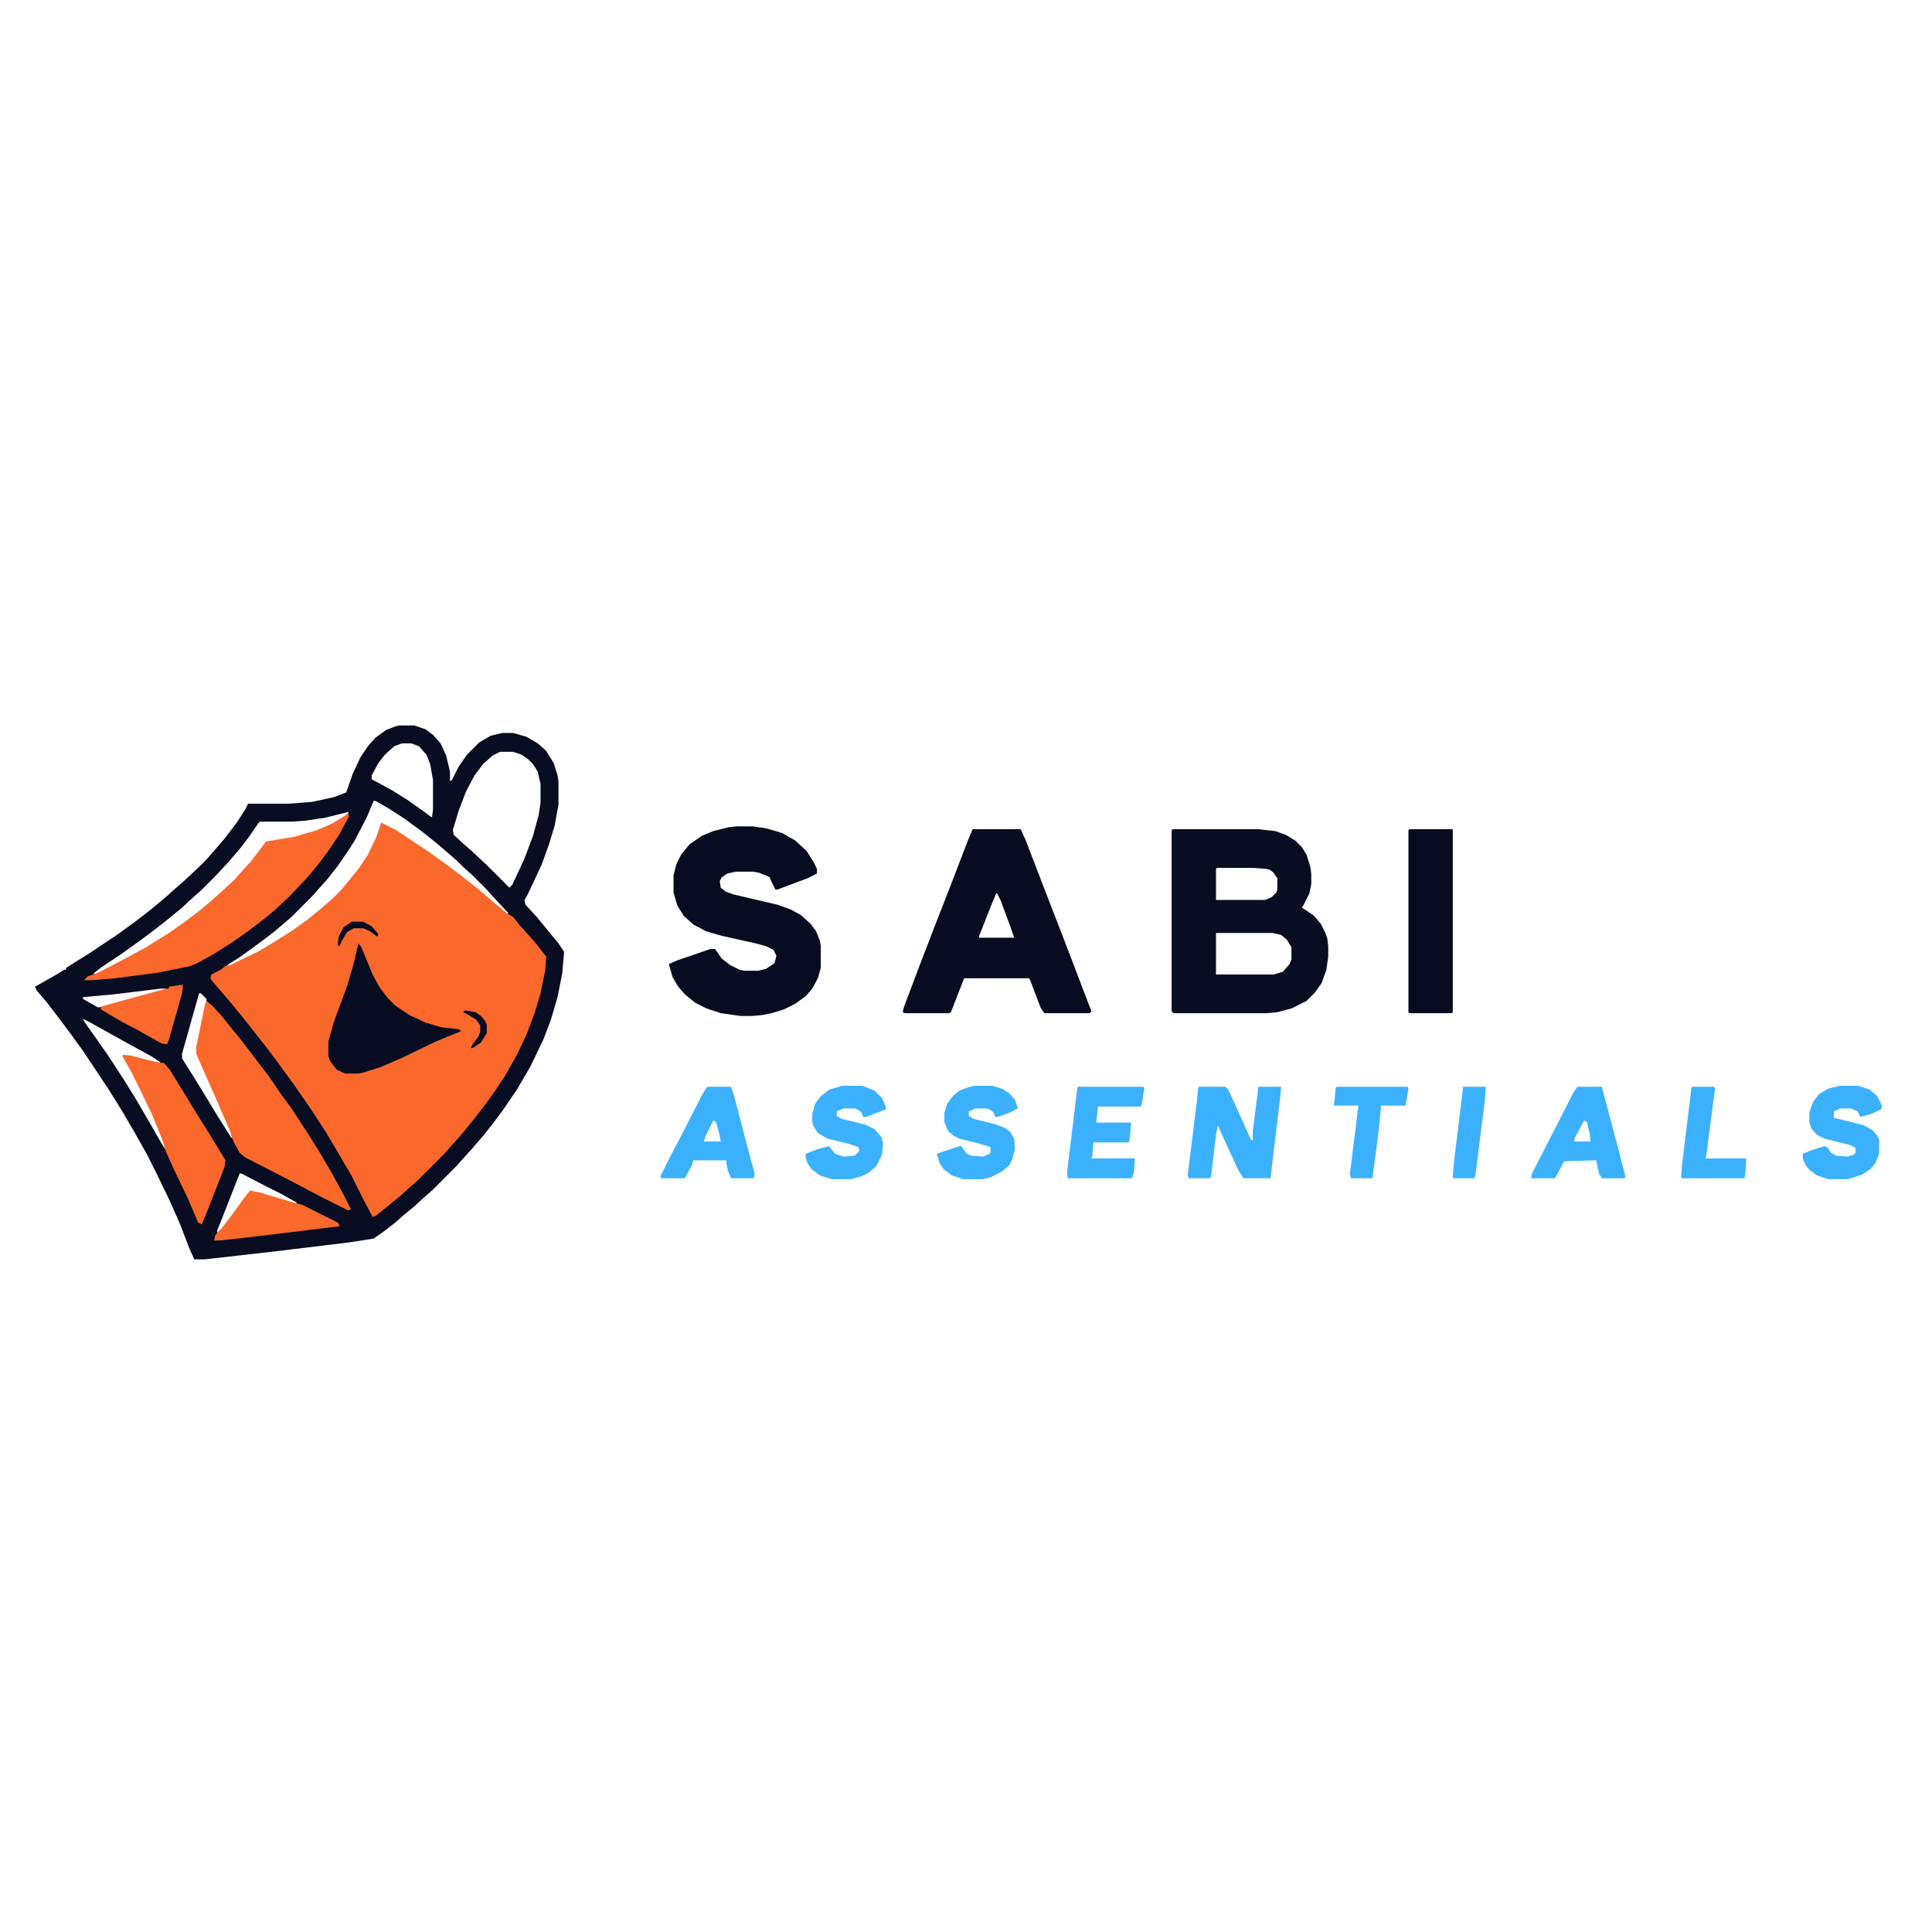 <?xml version="1.0" encoding="UTF-8"?>
<svg version="1.1" viewBox="0 0 2048 1234" width="1280" height="1280" xmlns="http://www.w3.org/2000/svg">
<path transform="translate(424,362)" d="m0 0h15l12 4 8 6 8 9 6 13 4 17v10l2-1 7-14 9-13 13-13 12-7 12-3h12l14 4 12 7 9 8 8 13 4 13 1 6v25l-4 22-6 20-8 22-15 32-3 5 1 5 12 13 9 11 14 17 6 9-2 23-5 25-7 24-8 21-14 29-14 24-15 22-9 12-11 14-12 14-10 11-7 8-25 25-8 7-12 11-11 9-9 8-13 10-10 7-26 4-74 9-79 9h-11l-5-11-10-26-11-25-14-29-10-20-13-23-14-24-15-24-26-39-13-18-12-16-13-17-11-13-2-4 23-13 8-5h2v-2l24-15 30-20 18-13 13-10 10-8 13-11 10-9 8-7 15-14 8-8 7-8 12-14 13-17 9-14 3-6h43l25-2 23-5 13-5 7-20 8-17 8-12 8-9 11-8 10-4zm2 19-8 3-10 9-7 9-7 13v4l22 12 16 10 17 12 8 6h1l1-8v-31l-3-17-4-10-8-9-8-3zm104 9-8 4-10 9-9 12-9 17-8 21-6 20 1 5 12 11 8 7 15 14 24 24 3-3 13-28 9-24 6-22 2-13v-20l-3-13-5-8-5-5-7-5-9-3zm-134 52-7 17-13 25-7 11-11 16-11 14-9 10-7 8-21 21-8 7-13 11-16 12-18 13-14 9-1 2 6-2 29-14 18-11 16-10 18-13 11-9 14-12 11-11 18-22 10-15 9-19 5-14 15 8 36 24 18 13 12 9 14 11 10 8 14 12 13 11 2-1-15-16-9-10-15-15-8-7-7-7-8-7-14-12-15-12-19-14-17-11-14-8zm-28 12-24 6-21 3-14 1h-34l-11 16-10 13-12 14-14 15-15 15-8 7-13 12-11 9-10 8-13 10-15 11-14 10-21 14-9 7 3 1 10-5 19-10 24-13 24-15 17-12 16-12 13-11 10-9 15-14 7-8 10-11 10-13 5-7 30-5 24-7 16-7 13-8 5-5zm-270 172m78 14m-6 1-49 6-33 3v2l16 9 10-2 37-10 25-7v-1zm41 5-18 64v5l12 19 8 13 17 28 12 19 3 5h2l-3-9-13-30-15-34-7-16v-7l9-44 1-7-6-6zm-123 27 2 4 10 14 14 20 17 26 13 21 14 24 12 21 5 8 1-2-11-28-11-24-9-19-10-18-4-8 10 2 26 6 3-1-9-6-22-12-45-25zm166 164-18 46-6 15 1 3 10-12 10-14 14-19 10 2 37 11 3-1-18-10-16-8-25-13z" fill="#080D21"/>
<path transform="translate(404,465)" d="m0 0 16 8 36 24 18 13 12 9 14 11 10 8 14 12 13 11 7 4 7 9 10 11 7 8 11 14-1 14-5 25-6 20-9 24-10 21-13 23-10 15-10 14-10 13-8 10-9 11-10 11-7 8-28 28-8 7-11 10-11 9-15 12-3 1-10-19-12-24-14-24-13-22-11-17-8-12-16-23-16-22-12-16-22-28-13-16-11-13-12-14-2-3 1-4 10-5 5-4 5-1 31-15 18-11 16-10 18-13 11-9 14-12 10-10 18-22 10-15 9-19z" fill="#FA682B"/>
<path transform="translate(1243,472)" d="m0 0h91l18 2 11 4 10 6 7 7 5 8 4 13 1 7v11l-2 10-6 12-2 3 12 8 8 9 5 10 2 6 1 8v11l-2 14-5 14-7 10-9 9-16 8-15 4-11 1h-99l-2-2v-192zm47 41-1 1v33h52l7-3 5-5 1-3v-12l-4-6-4-3-4-1-14-1zm-1 69v44h61l10-3 7-8 2-5v-13l-5-8-6-5-9-2z" fill="#080D22"/>
<path transform="translate(781,469)" d="m0 0h17l14 2 17 5 14 8 12 11 7 11 4 8v5l-10 5-32 12h-2l-5-10-1-3-4-2-8-3-6-1h-18l-9 2-6 4-2 4 1 7 5 4 8 3 47 11 14 5 11 6 10 9 6 8 4 10 1 5v24l-3 11-6 11-7 8-11 8-12 6-13 4-10 2-11 1h-12l-21-3-15-5-12-6-11-9-7-8-6-10-4-14 9-4 35-12h5l7 10 9 7 10 5 5 1h15l8-2 9-6 2-8-3-6-8-4-11-3-36-8-17-5-13-7-10-9-7-11-4-14v-18l3-12 5-10 9-11 13-9 12-5 16-4z" fill="#080C21"/>
<path transform="translate(1031,472)" d="m0 0h51l5 11 20 52 19 49 13 34 8 21 10 26-2 2h-48l-4-6-11-29-1-2h-69l-14 36-2 1h-47l-2-1 1-5 17-45 15-39 16-41 20-52zm25 68-5 12-13 33v2h37l-3-9-11-30-4-8z" fill="#080C20"/>
<path transform="translate(219,654)" d="m0 0 7 6 9 10 8 10 13 16 13 17 16 21 13 19 11 15 17 26 12 19 14 24 13 24 7 14-3 1-28-14-42-22-39-20-6-5-6-11-2-5-3-9-13-30-15-34-7-16v-7l9-44z" fill="#FB682B"/>
<path transform="translate(369,455)" d="m0 0 1 3-10 19-12 18-12 16-12 14-16 17-17 16-11 9-17 13-17 12-19 12-18 10-7 3-34 7-46 6-24 2h-9l4-4 11-4 8-4 19-10 24-13 24-15 17-12 16-12 13-11 10-9 14-13 7-8 10-11 10-13 6-8 30-5 24-7 16-7 13-8z" fill="#FB682B"/>
<path transform="translate(1494,472)" d="m0 0h46v194l-1 1h-45l-1-1v-193z" fill="#080C20"/>
<path transform="translate(380,593)" d="m0 0 3 4 12 29 7 13 9 12 8 8 15 10 17 8 17 5 18 2 3 2-27 11-33 16-25 11-19 6-5 1h-14l-9-4-7-9-2-6v-15l6-21 14-38 7-24z" fill="#080C20"/>
<path transform="translate(130,711)" d="m0 0 9 1 15 4 13 3 7 1 6 7 16 26 14 23 12 19 14 23 3 5-1 7-16 41-8 20-4-2-11-26-14-29-9-20-4-13-11-27-14-29-8-16-9-16z" fill="#FB682B"/>
<path transform="translate(1271,745)" d="m0 0h28l3 3 15 33 9 20 2 1v-10l6-47h24l-1 12-8 66-2 18-1 1h-28l-5-8-13-28-9-20-2 10-5 42-1 4h-23l-1-3 10-81 1-11z" fill="#3BB1FD"/>
<path transform="translate(1950,744)" d="m0 0h20l12 4 8 7 5 10-1 4-11 5-11 3-3-6-7-3h-11l-7 3v7l17 4 15 4 9 5 5 6 2 4v15l-4 10-5 6-9 6-15 5h-21l-12-4-8-6-4-5-3-7v-5l10-4 13-4 3 1 4 6 5 3 12 1 7-2 2-2v-5l-5-3-28-7-8-4-6-7-2-6v-11l4-11 6-8 10-6z" fill="#3BB1FD"/>
<path transform="translate(893,744)" d="m0 0h21l13 5 8 8 4 9v3l-21 8h-3l-2-5-4-3-3-1h-12l-7 3v5l5 3 25 6 10 5 7 8 2 6-1 13-6 12-8 7-8 4-11 3h-20l-13-4-9-7-4-6-2-6v-4l13-5 12-3 6 8 9 3 12-1 5-5-1-4-12-4-21-5-10-6-5-8-1-4v-8l3-11 6-8 9-7z" fill="#3CB1FD"/>
<path transform="translate(1033,744)" d="m0 0h19l10 3 8 5 6 7 3 9-10 5-12 4h-2l-2-5-4-3-4-1h-11l-7 3v5l5 3 24 6 10 4 5 4 4 7 1 11-3 11-3 6-8 7-12 6-8 2h-21l-12-4-9-7-4-6-3-10 24-8h2l6 8 4 2 13 1 7-3 1-1v-6l-13-4-20-5-6-3-6-5-4-10v-9l3-10 6-8 7-6 11-4z" fill="#3CB1FD"/>
<path transform="translate(1672,745)" d="m0 0h26l17 64 8 31-1 2h-24l-3-5-3-14-34 1-9 17-1 1h-25l1-5 44-86zm7 36-10 19v3h17l-1-9-3-12z" fill="#3BB1FD"/>
<path transform="translate(750,745)" d="m0 0h25l3 9 17 65 5 18-1 5h-24l-3-7-2-8v-4h-35l-2 6-7 13h-25l-1-2 11-22 10-19 23-45 5-8zm6 36-8 16-2 6h18l-2-10-3-11z" fill="#3BB1FD"/>
<path transform="translate(1143,745)" d="m0 0h69l1 2-3 18-1 1h-45l-2 17h37l-1 13-1 7-1 1h-37l-1 14-1 3h46l-1 15-2 6h-68l-1-5 11-91z" fill="#3BB1FD"/>
<path transform="translate(265,855)" d="m0 0 10 2 37 11 8 2 38 19 2 3-1 1-99 12-28 3h-5l1-5 2-3 5-5 10-13 13-18z" fill="#FB682B"/>
<path transform="translate(1417,745)" d="m0 0h75l1 2-3 18h-26l-2 22-4 31-3 23-1 1h-22l-1-5 9-72h-26l2-19z" fill="#3BB1FD"/>
<path transform="translate(1794,745)" d="m0 0h23l1 2-5 38-4 31-1 5h43l-1 17-1 4h-66l-1-1 1-13 10-82z" fill="#3BB1FD"/>
<path transform="translate(192,637)" d="m0 0h2l-1 9-14 49-2 5-6-1-23-13-19-10-22-13v-3l69-19h3v-2z" fill="#FB682B"/>
<path transform="translate(1551,745)" d="m0 0h24l-1 14-10 80-1 3h-22l-1-1 1-14z" fill="#3BB1FD"/>
<path transform="translate(373,570)" d="m0 0h12l9 5 7 8-1 3-8-6-7-3h-10l-7 4-6 10-2 5-2-1 1-9 5-10z" fill="#080C20"/>
<path transform="translate(493,664)" d="m0 0 11 2 6 4 4 5 2 4v9l-6 10-9 6h-2l2-4 6-8 2-5v-7l-4-6-10-6-4-2z" fill="#080C20"/>
</svg>
